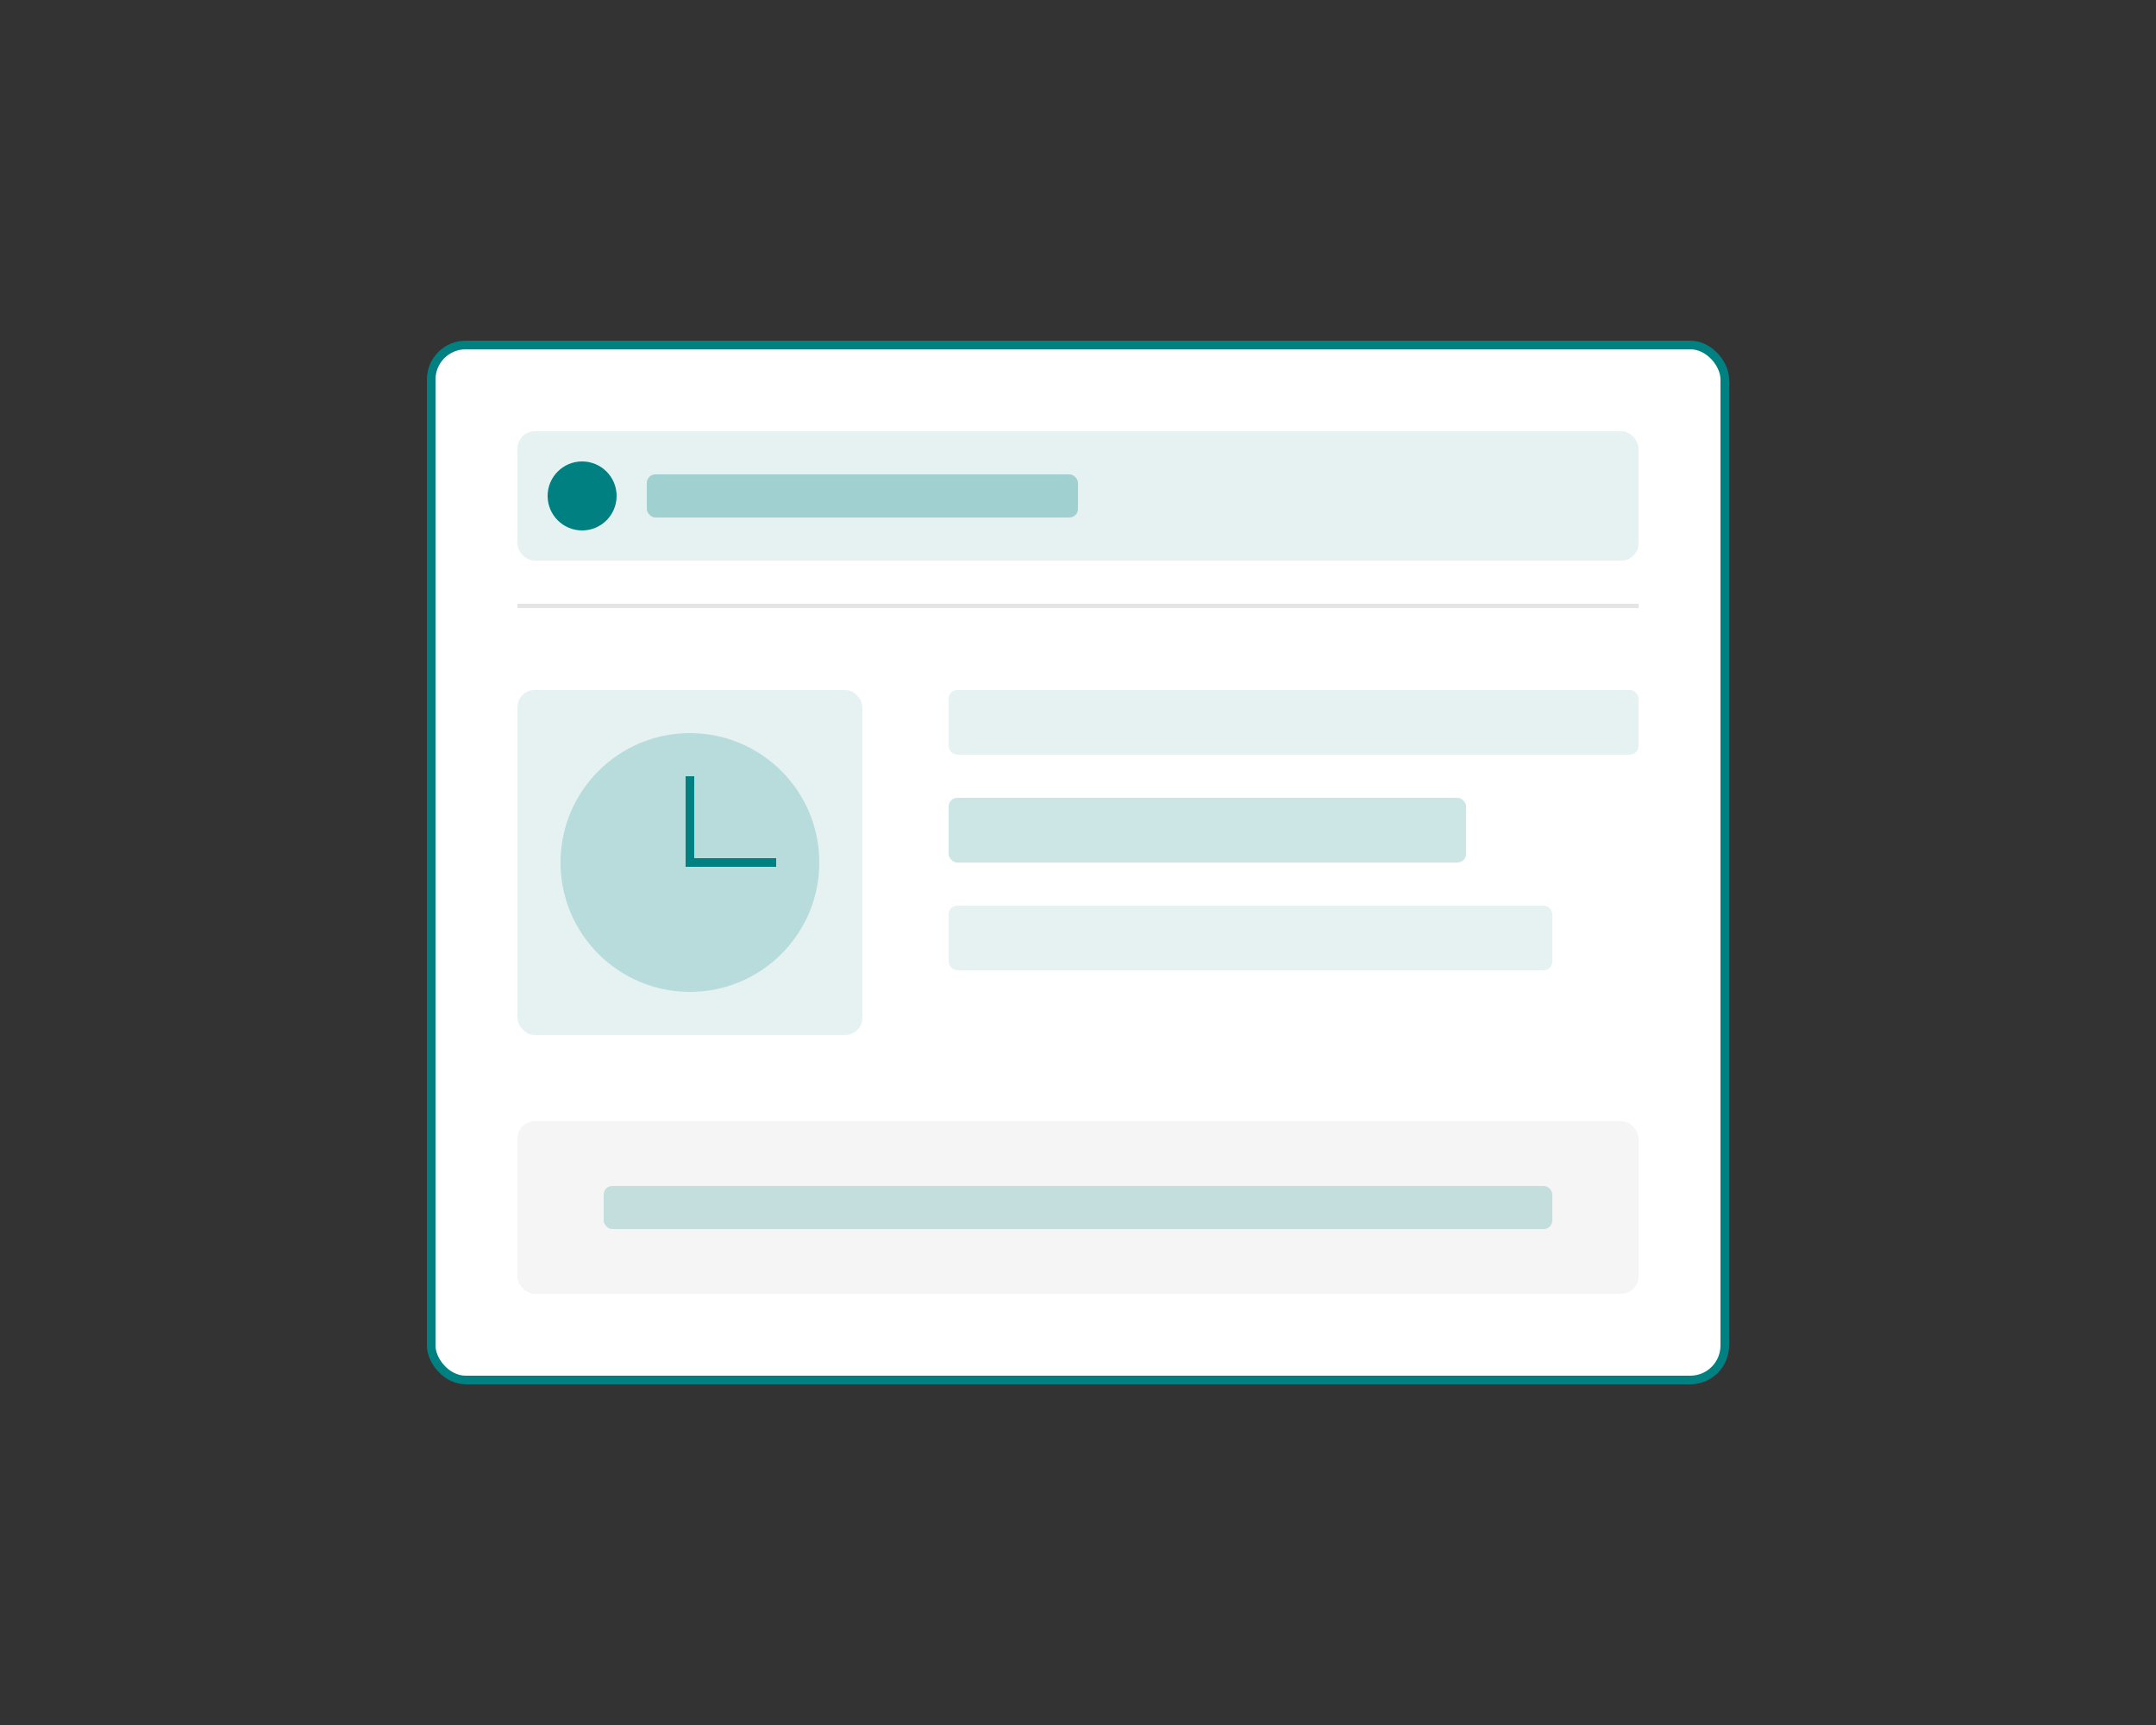 <svg width="500" height="400" viewBox="0 0 500 400" fill="none" xmlns="http://www.w3.org/2000/svg">
  <rect x="0" y="0" width="500" height="400" fill="#333333" stroke="none"/>
  <rect x="100" y="80" width="300" height="240" rx="8" fill="#FFFFFF" stroke="#008080" stroke-width="2"/>
  <rect x="120" y="100" width="260" height="30" rx="4" fill="#008080" opacity="0.1"/>
  <circle cx="135" cy="115" r="8" fill="#008080"/>
  <rect x="150" y="110" width="100" height="10" rx="2" fill="#008080" opacity="0.3"/>
  <rect x="120" y="140" width="260" height="1" fill="#E5E5E5"/>
  <rect x="120" y="160" width="80" height="80" rx="4" fill="#008080" opacity="0.1"/>
  <circle cx="160" cy="200" r="30" fill="#008080" opacity="0.2"/>
  <path d="M160 180V200H180" stroke="#008080" stroke-width="2"/>
  <rect x="220" y="160" width="160" height="15" rx="2" fill="#008080" opacity="0.1"/>
  <rect x="220" y="185" width="120" height="15" rx="2" fill="#008080" opacity="0.2"/>
  <rect x="220" y="210" width="140" height="15" rx="2" fill="#008080" opacity="0.1"/>
  <rect x="120" y="260" width="260" height="40" rx="4" fill="#F5F5F5"/>
  <rect x="140" y="275" width="220" height="10" rx="2" fill="#008080" opacity="0.2"/>
</svg>
